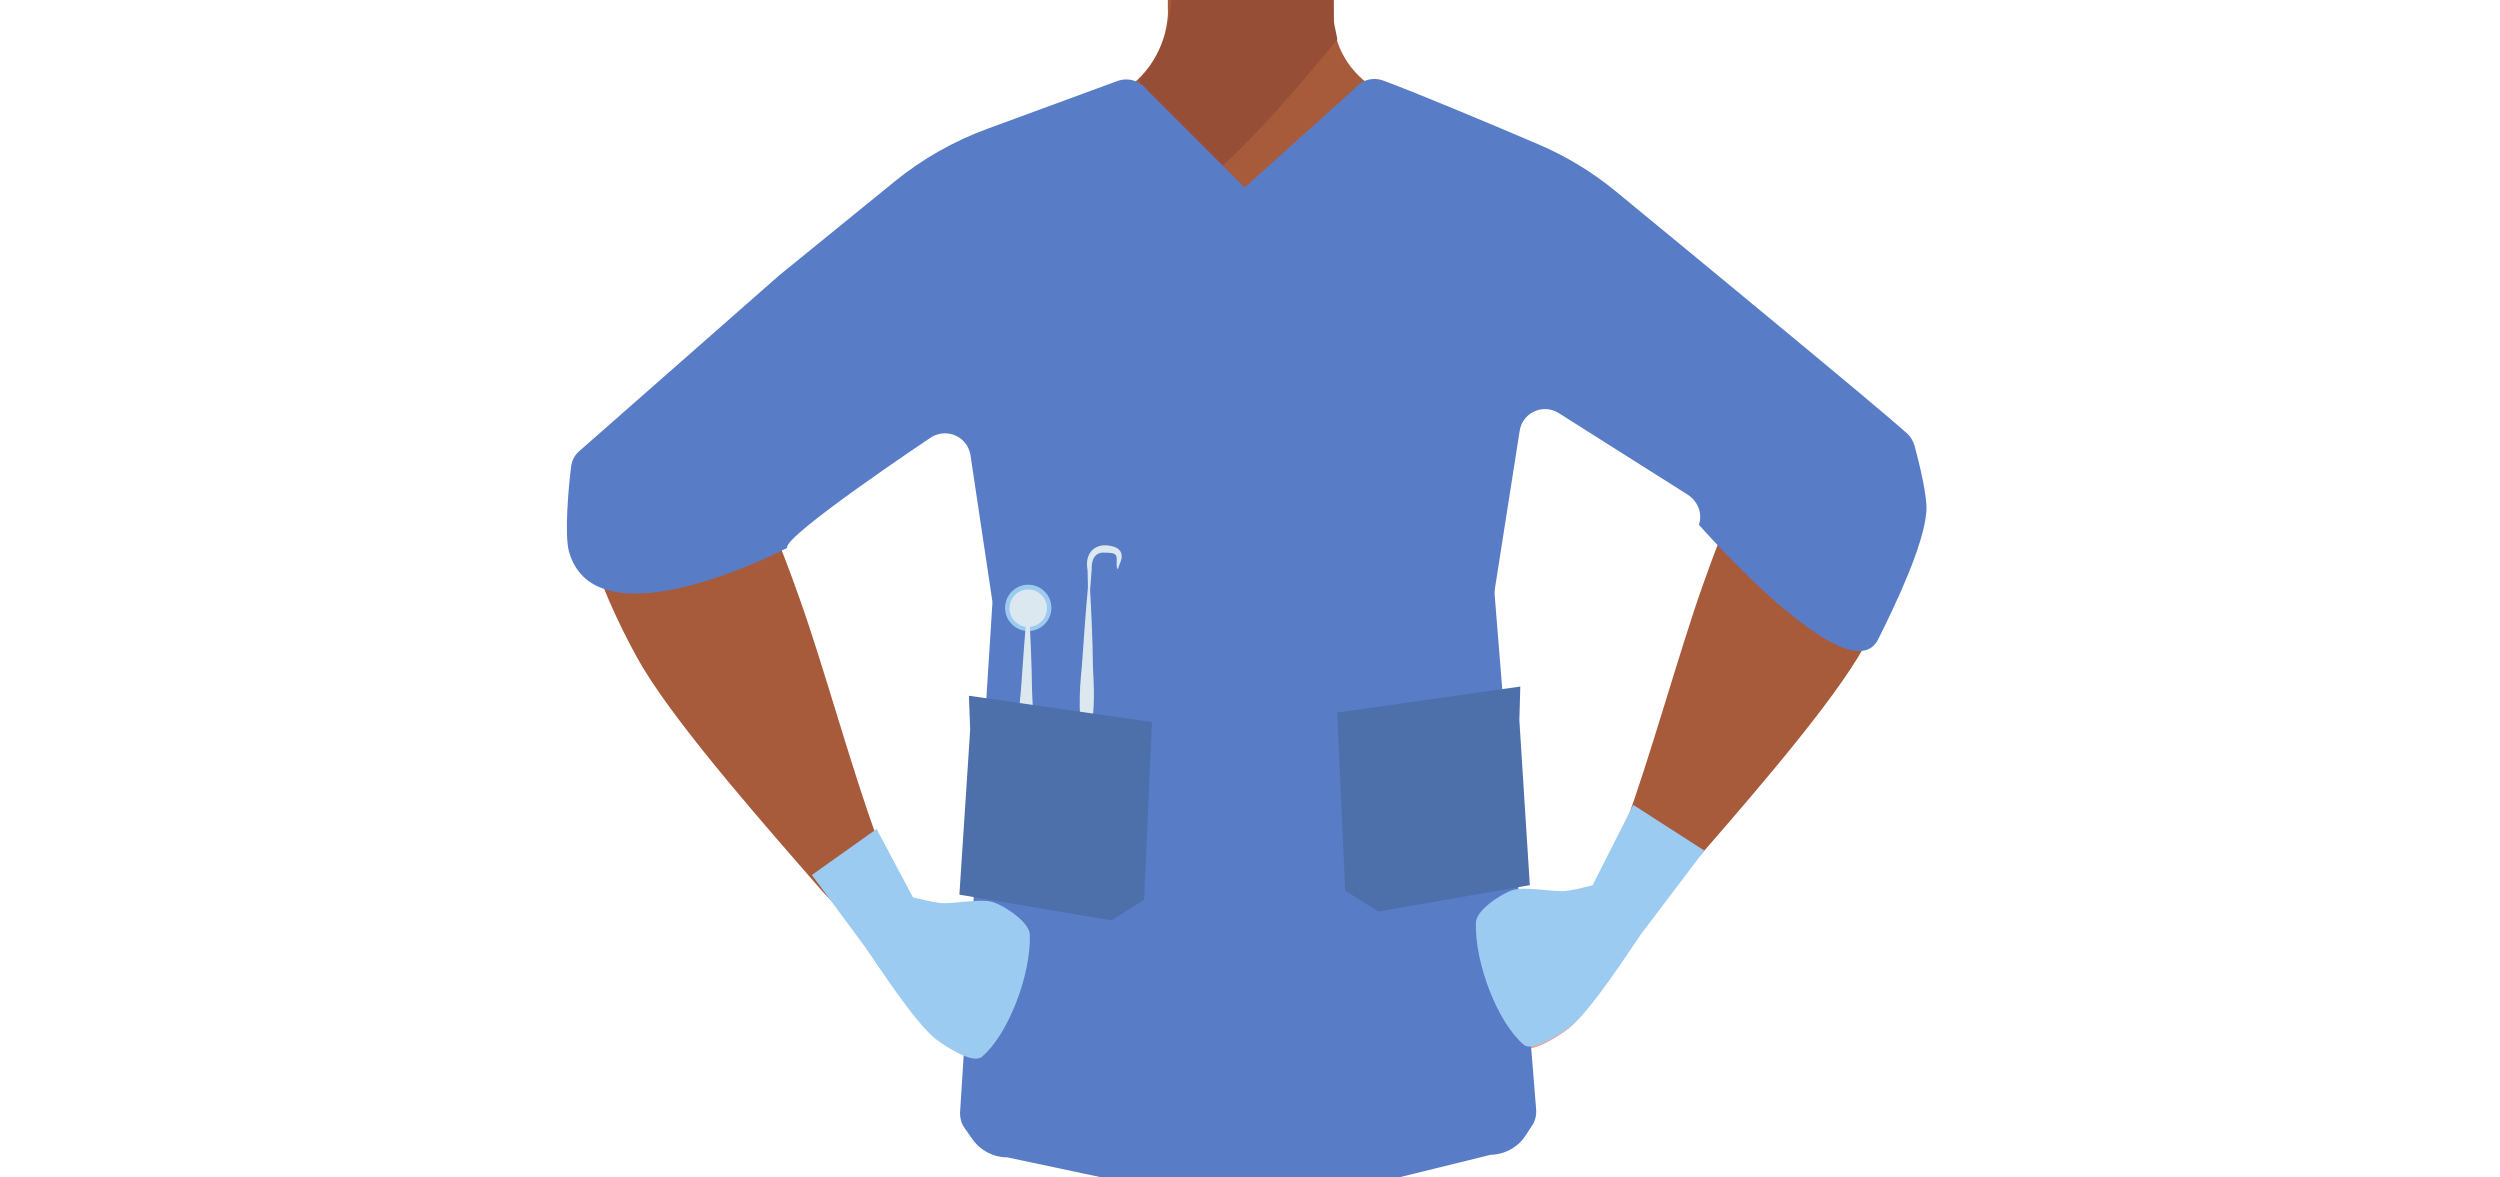 <?xml version="1.0" encoding="utf-8"?>
<!-- Generator: Adobe Illustrator 26.0.3, SVG Export Plug-In . SVG Version: 6.00 Build 0)  -->
<svg version="1.1" id="Calque_1" xmlns="http://www.w3.org/2000/svg" xmlns:xlink="http://www.w3.org/1999/xlink" x="0px" y="0px"
	 viewBox="0 0 788 371" style="enable-background:new 0 0 788 371;" xml:space="preserve">
<style type="text/css">
	.st0{fill:#A85B3B;}
	.st1{fill:#964F36;}
	.st2{fill:none;stroke:#000000;stroke-width:3;stroke-miterlimit:10;}
	.st3{fill:#473415;}
	.st4{fill:#FA9980;}
	.st5{fill:#587CC6;}
	.st6{fill:#9CCBF2;}
	.st7{fill:#DCE8EF;}
	.st8{fill:#4D6FAA;}
</style>
<path class="st0" d="M510.1,85.4c-0.6,37.1-25.3,32-35.6,40.8c-12.2,10.4-8,48.3-16.6,61.8c-2.4,3.7-11,9.7-15.3,8.8
	c-12.1-2.8-23.2-29.6-33.6-36.4c-6.1-4-22.8-3.5-29.2,0c-10.8,6-21.5,33.7-33.6,36.4c-4.2,1-12.9-5-15.3-8.8
	c-8.6-13.5-4.4-51.4-16.6-61.8c-10.2-8.8-34.9-3.8-35.6-40.8c-0.4-25.7,33.8-36,33.8-36l38.7-19.2c9.2-4.5,15.4-13.3,16.7-23.5
	c0.2-1.4,0.3-2.7,0.2-4.1v-6.8H420l0,0l0.1,5.9v3.1c0,0.3,0,0.7,0,1l0,0c0,0.6,0.1,1.3,0.2,1.8c0.2,1.4,0.5,3,0.9,4.4
	c2.1,7.4,7.3,13.5,14.2,17l39.1,19.4c1,0.5,2,1,3.1,1.3C484.3,52.1,510.5,62.9,510.1,85.4z"/>
<polygon class="st0" points="421,42.1 394.5,73.5 380.1,56.4 368.2,42.1 368.9,1.9 369,-4.1 420.2,-4.1 420.3,1.8 420.4,5.7 
	420.4,5.7 420.4,7.1 420.5,13.7 "/>
<path class="st1" d="M421.5,12.4l-1,1.2c-4.9,6.1-27.8,33.9-40.3,42.8c-3.1,2.2-5.5,3.3-6.9,2.6c-6.6-3.3-14.3-34-14.3-34
	c0.6-0.6,1.3-1.3,1.7-1.8c3.8-4.6,6.3-10.1,7.5-16c0-0.2,0.1-0.4,0.1-0.6c0.3-1.4,0.5-2.9,0.7-4.6s0.3-4,0.5-6.2h50.9V6.3l0.1,0.8
	l0.1,0.7l0.9,4.4L421.5,12.4z"/>
<path class="st2" d="M454.3,91.9c11.5,24.1,39.5,37.5,39.5,37.5s51.2,31.7,68,42.5c7.9,5.1,24.3,16,37.6-3.5l0,0
	c10.9-16-2.7-29.3-9.8-34.9c-14.5-11.4-46.2-31.5-58.4-45.1c-9.1-10.1-19.1-29.2-41.6-34.9c0,0-18-6.7-30.7,7.9l-0.5,0.6
	C451.3,70.1,449.6,82,454.3,91.9z"/>
<path class="st0" d="M585.8,135.5c-17.9-6.9-31.6,11.4-36.1,18.3c-4.5,6.9-10.3,23.1-13.1,31c-7.2,20.3-16.9,55.3-24.3,75.1
	c-4.8,13-7.8,19.7-0.3,25c6.8,4.8,15.5-5.6,19-9.6c14.3-16.6,42.8-48.6,54.8-68.4c4.9-8.1,13.5-25.5,15.5-34.7
	C607.1,146.2,591.1,137.5,585.8,135.5z"/>
<path class="st0" d="M202.8,139.3c18-6.9,31.6,11.4,36.1,18.3s10.3,23.1,13.1,31c7.3,20.3,16.9,55.3,24.3,75.1
	c4.8,13,7.8,19.7,0.3,25c-6.8,4.8-15.5-5.6-19-9.6c-14.4-16.6-42.8-48.6-54.8-68.4c-4.9-8.1-13.5-25.5-15.5-34.7
	C181.5,150,197.6,141.4,202.8,139.3z"/>
<path class="st2" d="M334.4,95.8c-11.5,24.1-39.5,37.5-39.5,37.5s-51.1,31.7-68,42.5c-7.9,5.1-24.3,16-37.5-3.5l0,0
	c-10.9-16,2.7-29.3,9.8-34.9c14.5-11.4,46.2-31.5,58.4-45.1c9.1-10.1,19.1-29.2,41.6-34.9c0,0,18-6.7,30.7,7.9l0.5,0.6
	C337.5,74.1,339.1,85.8,334.4,95.8L334.4,95.8z"/>
<path class="st3" d="M318.1,282.7l1.4-21l149.1-1.3l2,19.5c0.1,1.4-1,2.6-2.3,2.6l-147.9,2.8C319.1,285.2,318.1,284,318.1,282.7z"/>
<path class="st4" d="M515.5,283.2c2.4,2.8,4.2,8.2-0.8,14.6c0,0-14,21.8-20.8,26.8c-3.1,2.2-11.3,7.7-14.2,5.3
	c-8.2-6.9-15.5-25.7-15.1-38.5c0.1-3.9,7.8-9,11.5-10.2c4-1.4,12.7,0.7,17,0.2c2.3-0.3,4.5-0.8,6.9-1.4
	C505.4,278.6,512.3,279.5,515.5,283.2z"/>
<path class="st2" d="M454.9,91.3c11.5,24.1,39.5,37.5,39.5,37.5s51.2,31.7,68,42.5c7.9,5.1,24.3,16,37.6-3.5l0,0
	c10.9-16-2.7-29.3-9.8-34.9c-14.5-11.4-46.2-31.5-58.4-45.1c-9.1-10.1-19.1-29.2-41.6-34.9c0,0-18-6.7-30.7,7.9l-0.5,0.6
	C451.8,69.3,450.2,81.2,454.9,91.3z"/>
<path class="st2" d="M334.9,95.1c-11.5,24.1-39.5,37.5-39.5,37.5s-51.1,31.7-68,42.5c-7.9,5.1-24.3,16-37.5-3.5l0,0
	c-10.9-16,2.7-29.3,9.8-34.9c14.5-11.4,46.2-31.5,58.4-45.1c9.1-10.1,19.1-29.2,41.6-34.9c0,0,18-6.7,30.7,7.9l0.5,0.6
	C338.1,73.3,339.7,85.1,334.9,95.1L334.9,95.1z"/>
<path class="st5" d="M427,27.9c2.1-2.7,5.8-3.7,9-2.5c9.1,3.3,33.5,13.5,48.9,20.1c8.9,3.8,17.1,8.8,24.5,14.9
	c24.7,20.3,82.6,68,91.7,76.2c1.2,1.1,1.9,2.4,2.4,4c1.3,4.8,4.1,16,3.7,20.6c-0.8,10.7-9.8,29.5-15.2,40.3
	c-9,18.1-56.5-36.1-56.5-36.1c1.2-3.5-0.3-7.3-3.4-9.4l-40.8-25.8c-4.9-3.1-11.4-0.2-12.3,5.6l-7.8,49.7c-0.1,0.6-0.1,1.3-0.1,1.8
	l13.1,162.5c0.1,1.7-0.3,3.6-1.3,5l-2.1,3.2c-2.4,3.7-6.6,5.9-11,6l-46.7,11.5c-16.9,4.2-34.5,4.4-51.4,0.8l-54.2-11.5
	c-4.3,0-8.4-2.1-10.9-5.6l-2.6-3.7c-1-1.4-1.4-3-1.4-4.7l10.2-160.6c0-0.4,0-0.9-0.1-1.3l-6.8-45.4c-0.9-5.7-7.1-8.7-12.2-5.8
	c0,0-47.1,31.4-45.6,35c0,0-60.4,31.7-68.8,1c-1.4-5.5-0.1-20.2,0.7-26.5c0.2-2,1.2-3.9,2.7-5.1l62.9-55.3L282,57.2
	c8.7-7.1,18.6-12.7,29.2-16.6l41.1-15.1c3.4-1.2,7.1,0,9.3,2.9l30.7,30.7L427,27.9z"/>
<path class="st6" d="M516.1,282.6c2.4,2.8,4.2,8.2-0.8,14.6c0,0-14,21.8-20.8,26.8c-3.1,2.2-11.3,7.7-14.2,5.3
	c-8.2-6.9-15.5-25.7-15.1-38.5c0.1-3.9,7.8-9,11.5-10.2c4-1.4,12.7,0.7,17,0.2c2.3-0.3,4.5-0.8,6.9-1.4
	C506,277.8,512.8,278.7,516.1,282.6z"/>
<polygon class="st6" points="514.8,253.7 502,279 507,290.4 512.4,301.4 516.9,294.9 537.2,268.1 "/>
<path class="st6" d="M273.7,286.4c-2.4,2.8-4.2,8.2,0.8,14.6c0,0,14,21.8,20.8,26.8c3.1,2.2,11.3,7.7,14.2,5.3
	c8.2-6.9,15.5-25.7,15.1-38.5c-0.1-3.9-7.8-9-11.5-10.2c-4-1.4-12.7,0.7-16.9,0.2c-2.3-0.3-4.5-0.8-6.9-1.4
	C283.9,281.7,277,282.6,273.7,286.4z"/>
<polygon class="st6" points="276.3,261.3 287.8,282.9 282.8,294.3 277.4,305.3 272.9,298.8 255.9,275.8 "/>
<g>
	<ellipse class="st6" cx="324.1" cy="191.6" rx="7.3" ry="7.3"/>
	<circle class="st7" cx="324.1" cy="191.7" r="5.9"/>
	<g>
		<path class="st7" d="M324.3,191.7c0.5,8.6,0.9,17.3,1,25.9c0.3,6.5,0.7,12.8-0.6,19.3c-0.3,2.2-0.8,4.2-1.4,6.5h-0.5
			c-2.2-8.5-1.9-17.3-1-25.9c0.6-8.6,1.2-17.1,2-25.8H324.3L324.3,191.7z"/>
	</g>
	<g>
		<path class="st7" d="M343.5,184.2c0.5,8.6,0.9,17.3,1,25.9c0.3,6.5,0.7,12.8-0.6,19.3c-0.3,2.2-0.8,4.2-1.4,6.5H342
			c-2.2-8.5-1.9-17.3-1-25.9c0.6-8.6,1.2-17.1,2-25.8H343.5L343.5,184.2z"/>
	</g>
	<polygon class="st8" points="305.8,230 302.4,282 350.3,290.1 360.6,283.6 363.1,227.6 305.4,219.3 	"/>
	<g>
		<path class="st7" d="M343.1,190c-0.1-3.3-0.3-7.6-0.3-10.3c-1.1-5.6,2.7-9.1,8.2-7.4c2.4,0.7,3.1,2.6,2.2,4.8
			c-0.3,0.8-0.6,1.4-0.8,2.2h-0.2c-0.6-1.4,0.2-3.3-0.5-4.3c-0.3-0.7-2-0.8-3.4-0.8c-3.3-0.3-4.3,2.4-4.2,5.2
			c-0.2,3.5-0.6,7-0.8,10.6C343.3,190,343.1,190,343.1,190L343.1,190z"/>
	</g>
</g>
<polygon class="st8" points="478.9,227 482.2,279 434.4,287.3 424,280.7 421.5,224.6 479.2,216.4 "/>
</svg>
